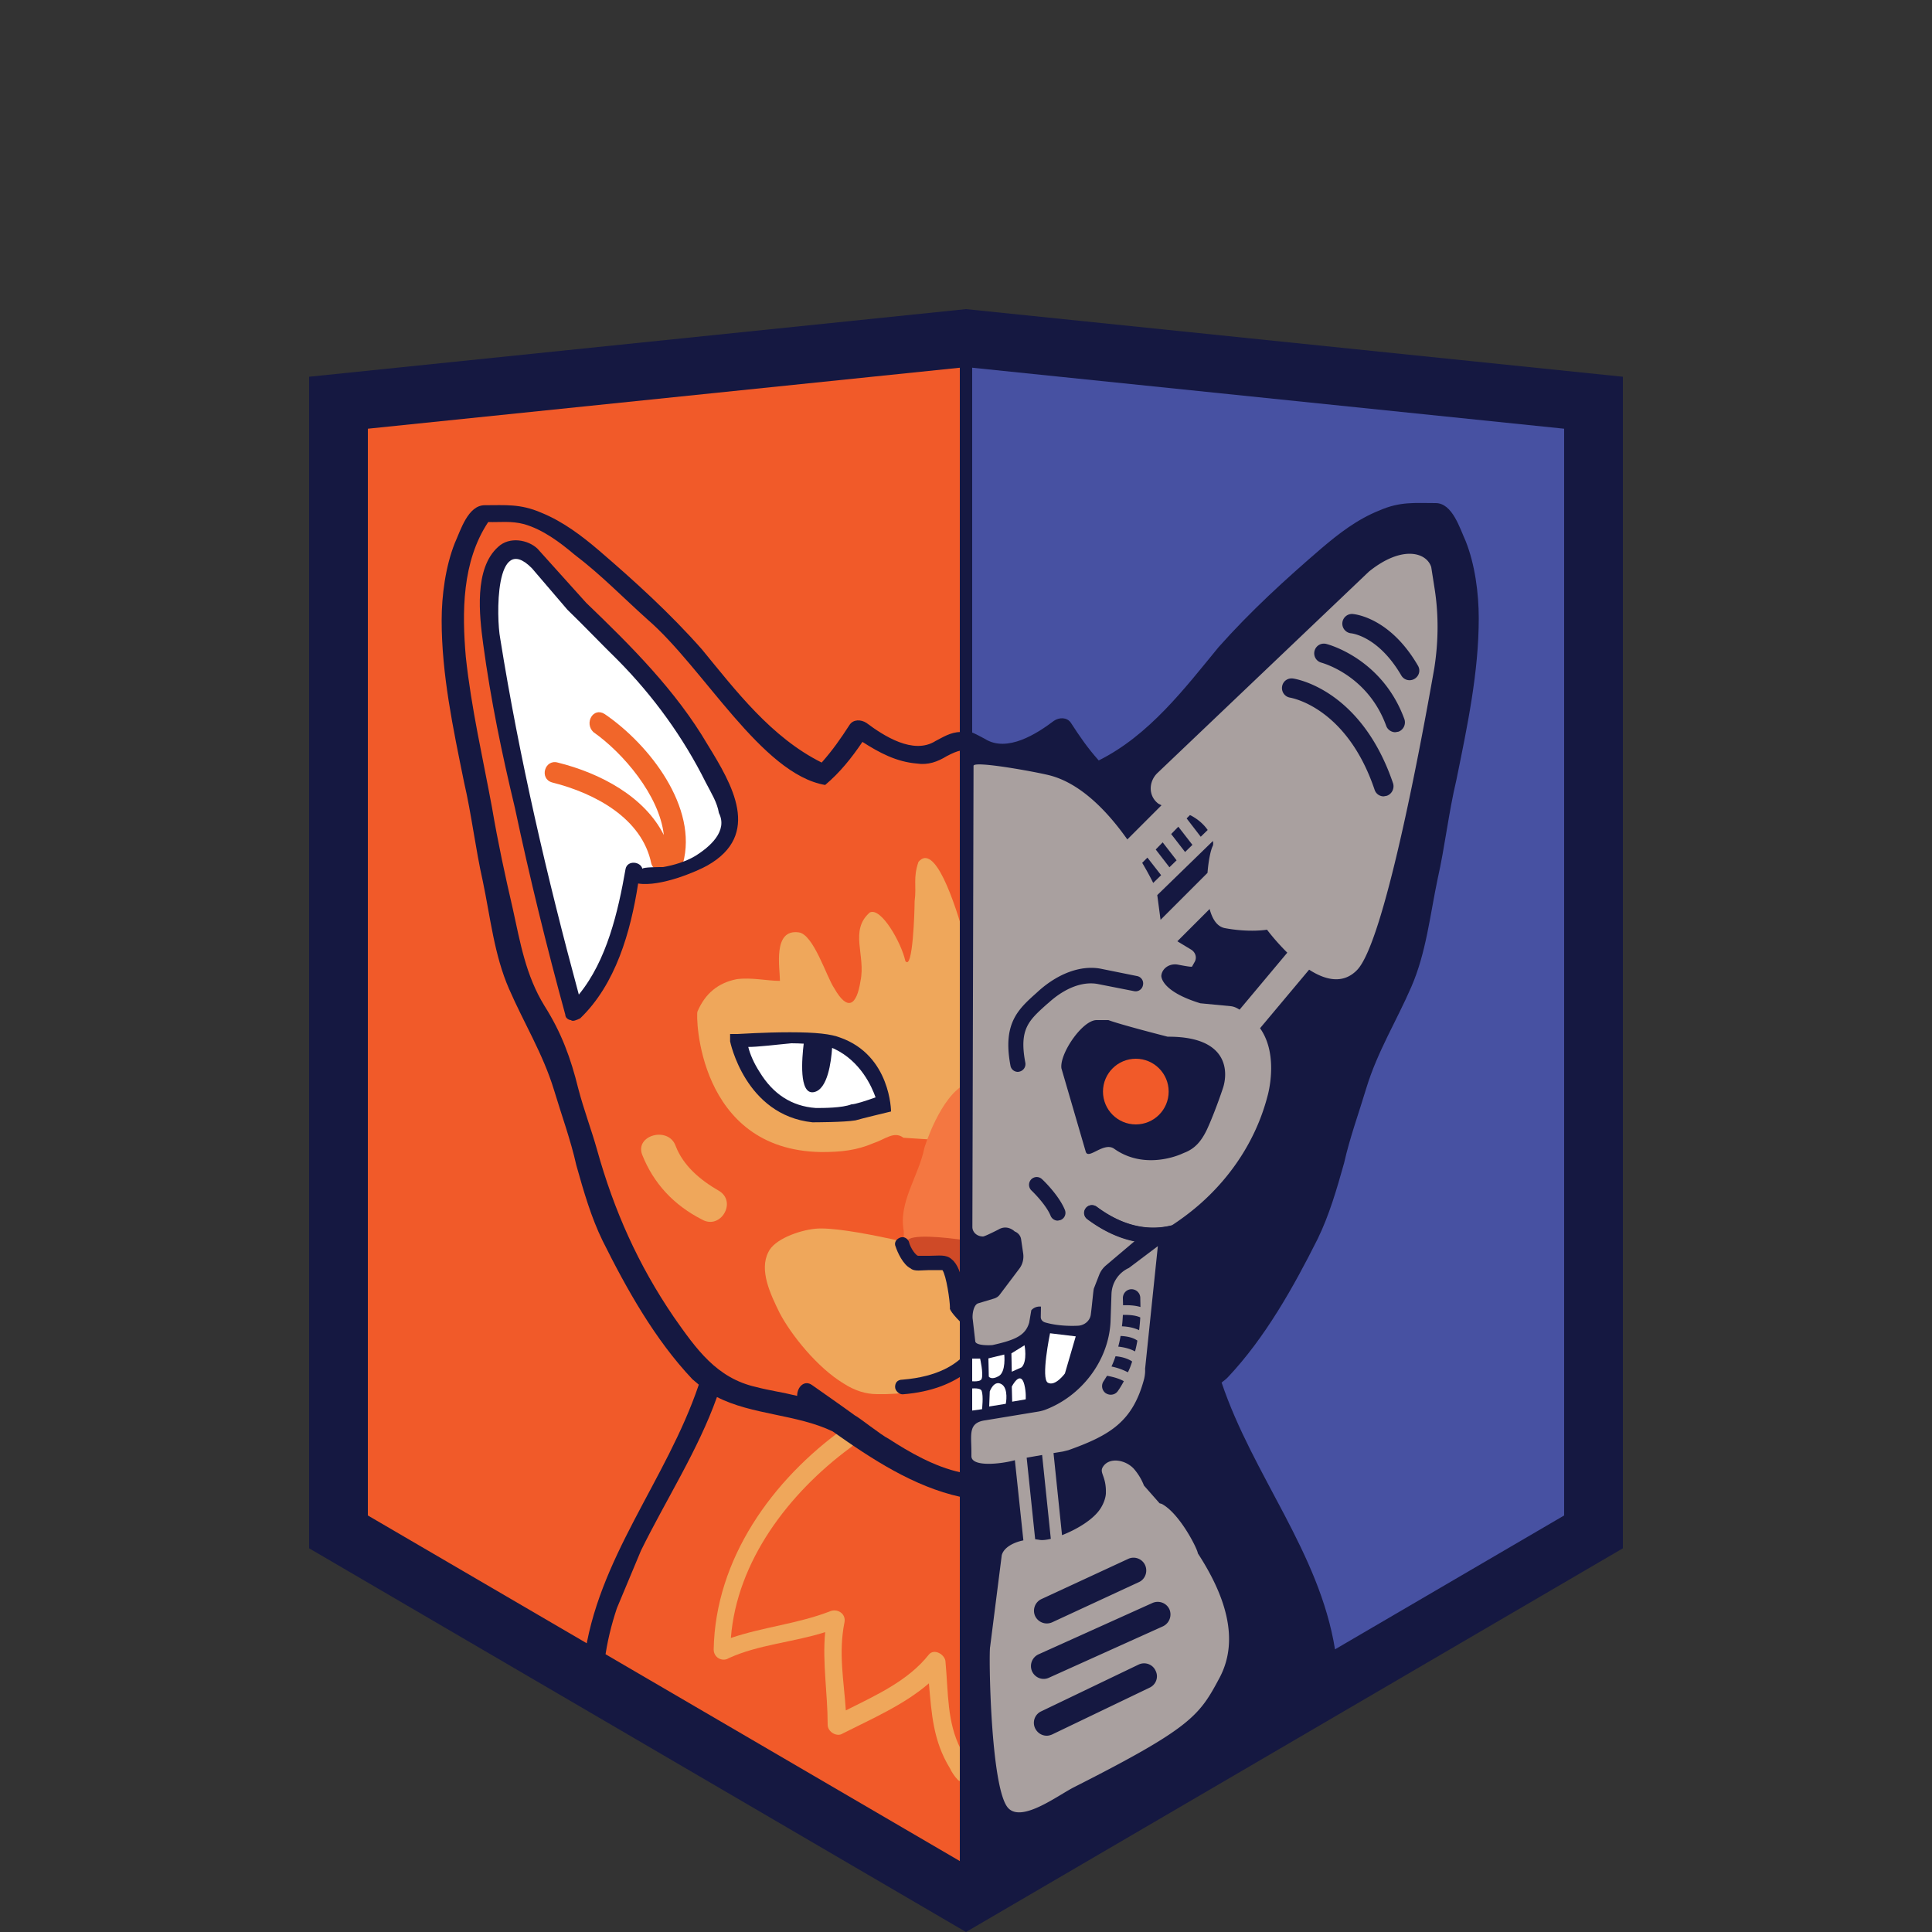 <svg width="100" height="100" viewBox="0 0 100 100" xmlns="http://www.w3.org/2000/svg"><rect x="0" y="0" width="100" height="100" fill="#333333" stroke="none"/><path fill="#4751A2" d="M50 16.92v82.16l31.67-19.5.58-55.75v-3.16z"/><path fill="#F15A29" d="M50 17.73l-.64-.07-31.9 3.29V78.9l31.9 18.63.64-.37zm-.27 20.38l-.04-.01c-.58 0-1.16.74-1.93.74-1.16.19-2.62-.65-3.39-1.3-.68 1.12-1.84 2.32-1.84 2.32-3.39-1.3-6.1-5.86-8.81-8.28-5.65-5.92-8.81-5.21-8.81-5.21-2.81 3.54-1.07 10.33-.2 14.52.49 2.79 1.16 5.67 1.75 8.47.29 1.2.87 2.32 1.64 3.63 1.06 2.05 1.25 4.28 2.13 6.33l.68 2.61c.29 1.39 4.26 9.12 6.77 10.05 2.14.74 5.62 1.03 7.07 2.42 0 0 2.37 1.97 4.97 2.49V38.11z"/><path fill="#EFA75B" d="M50 48.79c-.63-2.3-1.64-5.16-2.46-4.18-.29.84-.09 1.21-.2 2.05 0 .46-.09 3.63-.48 3.08-.2-.93-1.25-2.8-1.84-2.51-1.07.93-.2 2.23-.48 3.54-.2 1.3-.68 1.58-1.36.38-.39-.56-1.07-2.8-1.84-2.89-1.36-.19-.97 1.86-.97 2.51-.68 0-1.45-.19-2.23-.09-.97.19-1.64.74-2.04 1.68-.09.19 0 7.17 6.4 7.27 1.07 0 1.84-.09 2.71-.46.59-.19 1.07-.65 1.55-.28l3.24.21V48.79z"/><path fill="#fff" d="M38.25 53.91s4.07-.38 5.13.19c2.13 1.03 2.42 3.35 2.42 3.07 0 0-1.25.46-1.64.46-.68.09-1.55.19-2.04.19-3.28-.38-3.87-3.91-3.87-3.91z"/><path fill="#151841" d="M43.5 53.71c-.48-.19-1.25-.28-2.61-.28s-2.62.09-2.71.09h-.39v.38s.77 3.82 4.26 4.19c.09 0 1.64 0 2.23-.1.29-.09 1.84-.46 1.84-.46s-.01-2.89-2.62-3.82zm.57 3.45c-.48.19-1.45.19-1.84.19-1.27-.09-2.23-.74-2.91-1.86-.3-.46-.5-.93-.59-1.3.49 0 1.27-.1 2.23-.19.24 0 .45.01.64.02-.09.74-.26 2.65.52 2.51.72-.13.9-1.57.95-2.29l.12.05c1.36.65 1.93 1.95 2.13 2.51-.48.17-1.05.36-1.25.36z"/><path fill="#EFA75B" d="M33.24 59.77c.59 1.49 1.64 2.61 3.09 3.35.97.56 1.84-.93.87-1.49-.97-.56-1.84-1.3-2.23-2.32-.37-1.03-2.12-.56-1.73.46z"/><path fill="#fff" d="M29.76 52.42c1.64-1.49 2.61-4.74 3-7.35-.09.38 2.81.46 4.45-1.3 1.16-1.21.48-2.15-.2-3.63-1.84-3.82-4.93-6.8-7.94-9.59-.77-.74-1.55-2.61-2.91-2.15-1.07.38-.97 3.44-.77 4.38 1.17 8.01 4.37 19.64 4.37 19.64z"/><path fill="#F1662A" d="M31.3 36.96c-.59-.38-1.07.46-.59.93 1.54 1.08 3.42 3.28 3.65 5.33-1-1.99-3.28-3.2-5.49-3.75-.68-.19-.97.84-.29 1.03 2.23.56 4.65 1.86 5.13 4.19.11.4.56.45.84.28.28.17.68.12.8-.28.79-2.89-1.72-6.14-4.05-7.73z"/><path fill="#151841" d="M36.63 38.55c-1.64-2.8-3.97-5.12-6.29-7.35l-2.52-2.8c-.48-.46-1.45-.65-2.04-.09-1.25 1.12-.97 3.54-.77 5.03.39 2.89.97 5.68 1.64 8.47.77 3.63 1.64 7.17 2.61 10.71 0 .19.2.28.29.28.09.09.29 0 .48-.09 1.84-1.77 2.61-4.47 3-6.98 1.16.19 3.09-.65 3.58-.93 2.83-1.6 1.28-4.2.02-6.25zm-.67 5.77c-.48.28-1.07.46-1.64.56-.2 0-1.07 0-1.07.09-.09-.38-.77-.46-.87 0-.39 2.23-.97 4.74-2.42 6.51-1.64-6.05-3.09-12.29-4.07-18.44-.2-1.03-.29-5.58 1.64-3.63l1.84 2.15c.87.84 1.75 1.77 2.61 2.61 1.84 1.86 3.39 4 4.55 6.33.29.56.59 1.03.68 1.58.48.94-.48 1.77-1.25 2.24z"/><path fill="#EFA75B" d="M50 65.07c-1.44-.38-6.25-1.63-7.81-1.47-.87.09-2.13.56-2.42 1.21-.48.93.09 2.15.59 3.16.59 1.12 1.93 2.8 3.29 3.63.59.38 1.16.56 1.75.56 2.72.05 4-.83 4.6-1.6v-5.49z"/><path fill="#151841" d="M50 70.04c-.5.58-1.45 1.22-3.28 1.37-.3 0-.39.19-.39.38s.2.38.39.38c1.53-.12 2.56-.58 3.28-1.11v-1.02z"/><path fill="#F47741" d="M50 64.88v-8.79c-1.34.65-2.15 3.31-2.15 3.31-.3 1.49-1.36 2.83-1.07 4.32v.33s1.22.72 3.22.83zm0 0v-8.79c1.34.65 2.15 3.31 2.15 3.31.3 1.49 1.36 2.83 1.07 4.32v.33s-1.22.72-3.22.83z"/><path fill="#CF4A27" d="M50 64.2c-1.1-.16-2.91-.35-3.05.04 0 0 .38.84.56 1.13.39.18 1.46-.19 1.75.09.5.36.68 2.23.59 2.32-.03.03.04.11.15.21V64.2z"/><path fill="#151841" d="M50 67.76l-.05-.04v-.38c0-.1-.09-1.68-.68-2.15-.29-.28-.68-.19-1.16-.19h-.59c-.09 0-.39-.36-.48-.74-.09-.19-.29-.28-.48-.19-.2.09-.29.28-.2.46.09.28.38.93.77 1.12.2.18.57.09.97.09h.68c.2.28.39 1.58.39 1.96-.07.07.38.62.83.98v-.92z"/><path fill="#EFA75B" d="M49.73 90.54c-.72-1.41-.64-2.89-.79-4.51 0-.38-.59-.74-.87-.38-1.08 1.36-2.74 2.1-4.29 2.88-.1-1.54-.39-2.97-.07-4.56.09-.46-.39-.74-.77-.56-1.67.64-3.42.8-5.11 1.37.31-3.97 2.98-7.48 6.17-9.84.77-.56.29-1.49-.29-1.03-3.77 2.7-6.68 6.8-6.77 11.46 0 .46.48.65.77.46 1.55-.71 3.33-.82 5-1.35-.15 1.61.13 3.14.13 4.79 0 .38.48.65.77.46 1.52-.77 3.17-1.48 4.47-2.6.14 1.59.22 2.98 1.09 4.4.09.19.22.4.43.62h.01l.1.06.03.02v-1.69z"/><path fill="#151841" d="M27.13 27.13c.97.28 1.84.93 2.61 1.58 1.36 1.03 2.52 2.23 3.77 3.35 2.91 2.51 5.91 8.01 9.2 8.57.77-.65 1.36-1.39 1.93-2.23.87.56 1.75 1.03 2.81 1.12.59.09 1.07-.09 1.55-.38.3-.16.52-.25.71-.29v-.96c-.51 0-.94.29-1.28.46-1.16.74-2.71-.28-3.58-.93-.29-.19-.68-.19-.87.09-.48.74-.87 1.3-1.45 1.96-2.61-1.3-4.45-3.73-6.2-5.86-1.64-1.86-3.49-3.54-5.33-5.12-.87-.74-1.84-1.49-3-1.96-1.07-.46-1.84-.38-2.91-.38-.87 0-1.25 1.3-1.55 1.96-.48 1.21-.68 2.7-.68 4 0 2.8.59 5.58 1.16 8.38.39 1.68.59 3.44.97 5.12.39 1.86.59 3.82 1.36 5.58.77 1.77 1.75 3.35 2.32 5.21.39 1.3.87 2.61 1.16 3.91.39 1.39.77 2.7 1.36 3.91 1.25 2.51 2.71 5.12 4.65 7.17l.33.28c-1.67 4.95-5.27 9.01-5.94 14.26-.09.65.64 2 1.07 0 .12-.93.34-1.82.63-2.69l1.25-2.99c1.31-2.66 2.95-5.19 3.93-7.94 1.81.93 4.14.89 5.99 1.78 2.02 1.43 4.2 2.86 6.62 3.39v-1.27c-1.35-.29-2.66-1.05-3.71-1.73-.39-.19-1.55-1.12-1.75-1.21-.77-.56-1.45-1.03-2.23-1.58-.39-.28-.77.09-.77.56-.77-.19-1.45-.28-2.13-.46-2.04-.46-3.09-1.96-4.26-3.63-1.84-2.7-3.09-5.5-3.97-8.66-.29-1.03-.68-2.05-.97-3.16-.39-1.58-.87-2.89-1.75-4.28-.97-1.58-1.25-3.26-1.64-5.03-.39-1.68-.77-3.44-1.07-5.21-.48-2.61-1.07-5.12-1.36-7.82-.2-2.32-.2-4.93 1.16-6.98.61.02 1.18-.07 1.86.11zM50 16l-34 3.5v60.64L50 100l34-19.86V19.5L50 16zm30.96 62.44L69.1 85.37c-.81-5.03-4.25-9-5.87-13.81.11-.09.23-.17.33-.28 1.93-2.05 3.39-4.66 4.65-7.17.59-1.22.97-2.52 1.36-3.91.29-1.3.77-2.61 1.16-3.91.57-1.86 1.55-3.44 2.32-5.21.77-1.77.97-3.73 1.36-5.58.38-1.68.57-3.44.97-5.12.57-2.8 1.16-5.58 1.16-8.38 0-1.31-.2-2.8-.68-4-.3-.65-.68-1.96-1.55-1.96-1.07 0-1.84-.09-2.91.38-1.16.46-2.13 1.22-3 1.96-1.84 1.58-3.68 3.26-5.33 5.12-1.75 2.13-3.59 4.56-6.2 5.86-.58-.65-.97-1.22-1.45-1.96-.2-.28-.59-.28-.87-.09-.86.65-2.42 1.67-3.58.93-.34-.17-.77-.46-1.28-.46V76.1s.13 17.04.25 20.38l-30.9-18.04V22.19L50 19l30.96 3.19v56.25z"/><path fill="#A9A09F" d="M74.26 30.5l-.18-1.15c-.25-.78-1.54-1.13-3.23.24L59.92 40c-.48.45-.49 1.21.04 1.6l.16.08-1.77 1.77c-.98-1.39-2.38-2.9-4.03-3.32-.71-.18-3.93-.77-3.93-.49l-.06 23.87c0 .27.24.49.55.49.1 0 .8-.36.8-.36.47-.28.84.1.84.1.18.07.3.22.33.39l.11.75c.04.28-.03.57-.21.8l-1.01 1.34c-.07.09-.16.15-.28.19l-.83.25c-.25.08-.32.61-.28.84l.13 1.13c.04.24.83.2.89.19 1.23-.27 1.71-.52 1.9-1.16l.11-.64c.12-.14.3-.21.5-.19l-.01.54c0 .13.09.24.23.28.59.17 1.23.19 1.68.17.35-.01.64-.26.68-.58.07-.53.13-1.28.16-1.35l.28-.72c.07-.17.18-.33.33-.46l1.5-1.27c-.76-.16-1.58-.5-2.44-1.14a.399.399 0 0 1-.08-.56c.13-.18.38-.21.56-.08 1.29.96 2.6 1.28 3.89.96.35-.23.88-.6 1.44-1.09 1.74-1.53 2.96-3.48 3.51-5.61 0 0 .61-2.09-.39-3.5l2.54-3.03c.82.53 1.74.77 2.47.03 1.38-1.38 3.24-11.26 4.01-15.64.21-1.35.23-2.72.02-4.08zM60.07 47.61l-.17-1.28 2.88-2.8c.02.1.02.2-.01.26-.11.22-.22.76-.27 1.39l-2.43 2.43zm1.52-5.42l.05.02c.4.21.68.48.87.75l-.36.35-.73-.95.17-.17zm-.6.6l.73.94-.38.37-.72-.93.37-.38zm-.81.81l.72.93-.37.36-.71-.92.36-.37zm-.79.79l.71.91-.41.4c-.13-.26-.32-.62-.57-1.04l.27-.27zm4.77 7.87c-.14-.09-.28-.16-.46-.18l-1.57-.15c-2.09-.64-2.02-1.43-2.02-1.43.04-.39.44-.65.86-.57.36.07.71.13.73.1l.14-.25c.12-.22.04-.49-.19-.63l-.71-.43 1.67-1.67c.14.52.38.91.79.99 1.29.24 2.18.08 2.18.08s.43.58 1.05 1.19l-2.47 2.95zm7.62-11.07l-.16.03c-.21 0-.4-.13-.47-.34-1.45-4.3-4.34-4.76-4.37-4.77-.27-.04-.46-.29-.42-.57s.29-.46.57-.42c.14.02 3.53.56 5.18 5.44.07.26-.07.54-.33.63zm.61-3.32l-.17.03c-.2 0-.4-.13-.47-.33-.95-2.61-3.26-3.24-3.35-3.27a.498.498 0 0 1-.36-.61c.07-.27.34-.43.61-.36.12.03 2.9.77 4.04 3.89.09.26-.04.55-.3.65zm.82-2.73a.495.495 0 0 1-.68-.18c-1.18-2.02-2.53-2.17-2.59-2.18a.5.5 0 0 1 .08-1c.08.01 1.91.16 3.37 2.67.15.25.06.55-.18.69z"/><path fill="#151841" d="M52.69 55.48c-.19 0-.36-.13-.39-.33-.41-2.18.4-2.91 1.34-3.75l.12-.11c1.03-.92 2.2-1.34 3.21-1.15l1.88.38c.22.04.36.25.31.47-.04.22-.25.36-.47.31l-1.88-.37c-.77-.14-1.68.2-2.52.96l-.13.11c-.91.82-1.42 1.27-1.09 3a.4.4 0 0 1-.32.47l-.06.01zm4.07-2.68h.61c.67.25 3.07.86 3.07.86 3.17-.02 3.13 1.84 2.86 2.66-.29.87-.67 1.83-.88 2.25-.25.48-.55.88-1.13 1.1l-.07.03c-.52.24-2.14.76-3.55-.24-.53-.38-1.33.58-1.47.16l-1.26-4.32c-.11-.75 1.08-2.5 1.82-2.5zm-2.01 10.38c-.16 0-.31-.1-.37-.25-.2-.5-.78-1.11-.99-1.31a.407.407 0 0 1-.02-.57c.15-.16.4-.17.56-.02.04.03.88.83 1.19 1.6.08.21-.02.44-.23.52l-.14.03z"/><path fill="#fff" d="M54.35 69.01s-.49 2.36-.11 2.56c.38.21.88-.48.88-.48l.56-1.92-1.33-.16zm-1.32.62s.16.82-.15 1.14l-.51.23-.02-.95.68-.42zm-1.05.48s.1.9-.29 1.12c-.39.22-.51.02-.51.02l-.02-.94.82-.2zm-1.25.21s.18.78.08 1.05c-.08.21-.7.1-.7.1v-1.15h.62zm2.36 2.11s.03-.36-.07-.76c-.2-.79-.65.1-.65.1l.02.78.7-.12zm-1.03.23s.16-.8-.23-1.02c-.39-.22-.6.38-.6.38l-.03.78.86-.14zm-1.23.28s.08-.68-.02-.95c-.08-.21-.7-.1-.7-.1v1.15l.72-.1z"/><path fill="#151841" d="M49.68 16.92h.64v82.17h-.64zm9.99 47.43c-1.02 0-2.17-.33-3.4-1.25a.399.399 0 0 1-.08-.56c.13-.18.38-.21.56-.08 1.37 1.02 2.76 1.33 4.12.91 1.83-.56 3.05-2.24 3.2-2.61a.402.402 0 0 1 .79-.04c.11.5-1.12 1.95-2.31 2.72-.76.49-1.74.91-2.88.91z"/><circle cx="58.79" cy="56.5" r="1.7" fill="#F15A29"/><path fill="#A9A09F" d="M62 80.4c-.01-.21-.93-2.06-1.87-2.56l-.11-.03-.81-.92c-.11-.29-.28-.58-.5-.84-.41-.48-1.28-.66-1.62-.13-.21.32.18.47.15 1.38-.01.21-.1.49-.26.75-.36.59-1.24 1.11-2.01 1.41l-.44-4.25.49-.08.28-.07c2.19-.78 3.34-1.5 3.92-3.69.04-.17.06-.35.05-.52l.66-6.35-1.5 1.13c-.53.24-.88.76-.9 1.35l-.05 1.46c-.11 2.01-1.52 3.84-3.41 4.54-.12.04-.24.07-.37.09l-2.67.44c-.94.12-.75.72-.75 1.67v.21c.04.56 1.57.38 2.25.19l.44 4.15c-.51.1-1.02.37-1.12.77l-.6 4.73c-.08.26.01 7.34.93 8.35.71.78 2.6-.67 3.42-1.08 6.08-3.08 6.48-3.7 7.53-5.67 1.06-2.01.25-4.31-1.13-6.43zm-3.46-13.67c.25-.01.46.17.48.42l.01.5c-.3-.09-.63-.1-.9-.09l-.01-.35c-.01-.25.17-.46.42-.48zm-.42 1.33c.32-.01.67.02.9.13-.01.2-.03.42-.06.66-.29-.14-.62-.19-.89-.2.03-.21.04-.41.05-.59zM58 69.15c.29.01.64.07.87.24-.03.18-.07.37-.12.56-.29-.16-.61-.22-.87-.25.05-.18.09-.37.12-.55zm-.26 1.05c.27.02.61.1.86.27-.06.19-.13.38-.22.56a3.23 3.23 0 0 0-.85-.3c.08-.17.15-.35.21-.53zm-.61 1.28l.17-.27c.22.04.59.12.87.28-.09.17-.19.34-.31.51-.09.13-.23.19-.37.19-.09 0-.18-.03-.26-.08a.45.45 0 0 1-.1-.63zm1.26 9.21c.33-.16.73-.01.88.32.15.33.01.73-.32.88l-4.49 2.08a.671.671 0 0 1-.88-.32.666.666 0 0 1 .32-.88l4.49-2.08zm-4.45-5.38l.45 4.34c-.25.06-.47.08-.6.05l-.21-.03-.44-4.22.8-.14zm5.57 12.04l-5.04 2.42c-.09.04-.19.07-.29.07-.25 0-.48-.14-.6-.38a.654.654 0 0 1 .31-.88l5.04-2.42c.33-.16.73-.02.88.31.17.33.03.72-.3.88zm.68-3.17l-5.9 2.66a.66.66 0 0 1-.27.06c-.25 0-.49-.15-.6-.39a.67.67 0 0 1 .33-.88l5.9-2.66c.34-.15.73 0 .88.33a.68.68 0 0 1-.34.88z"/></svg>